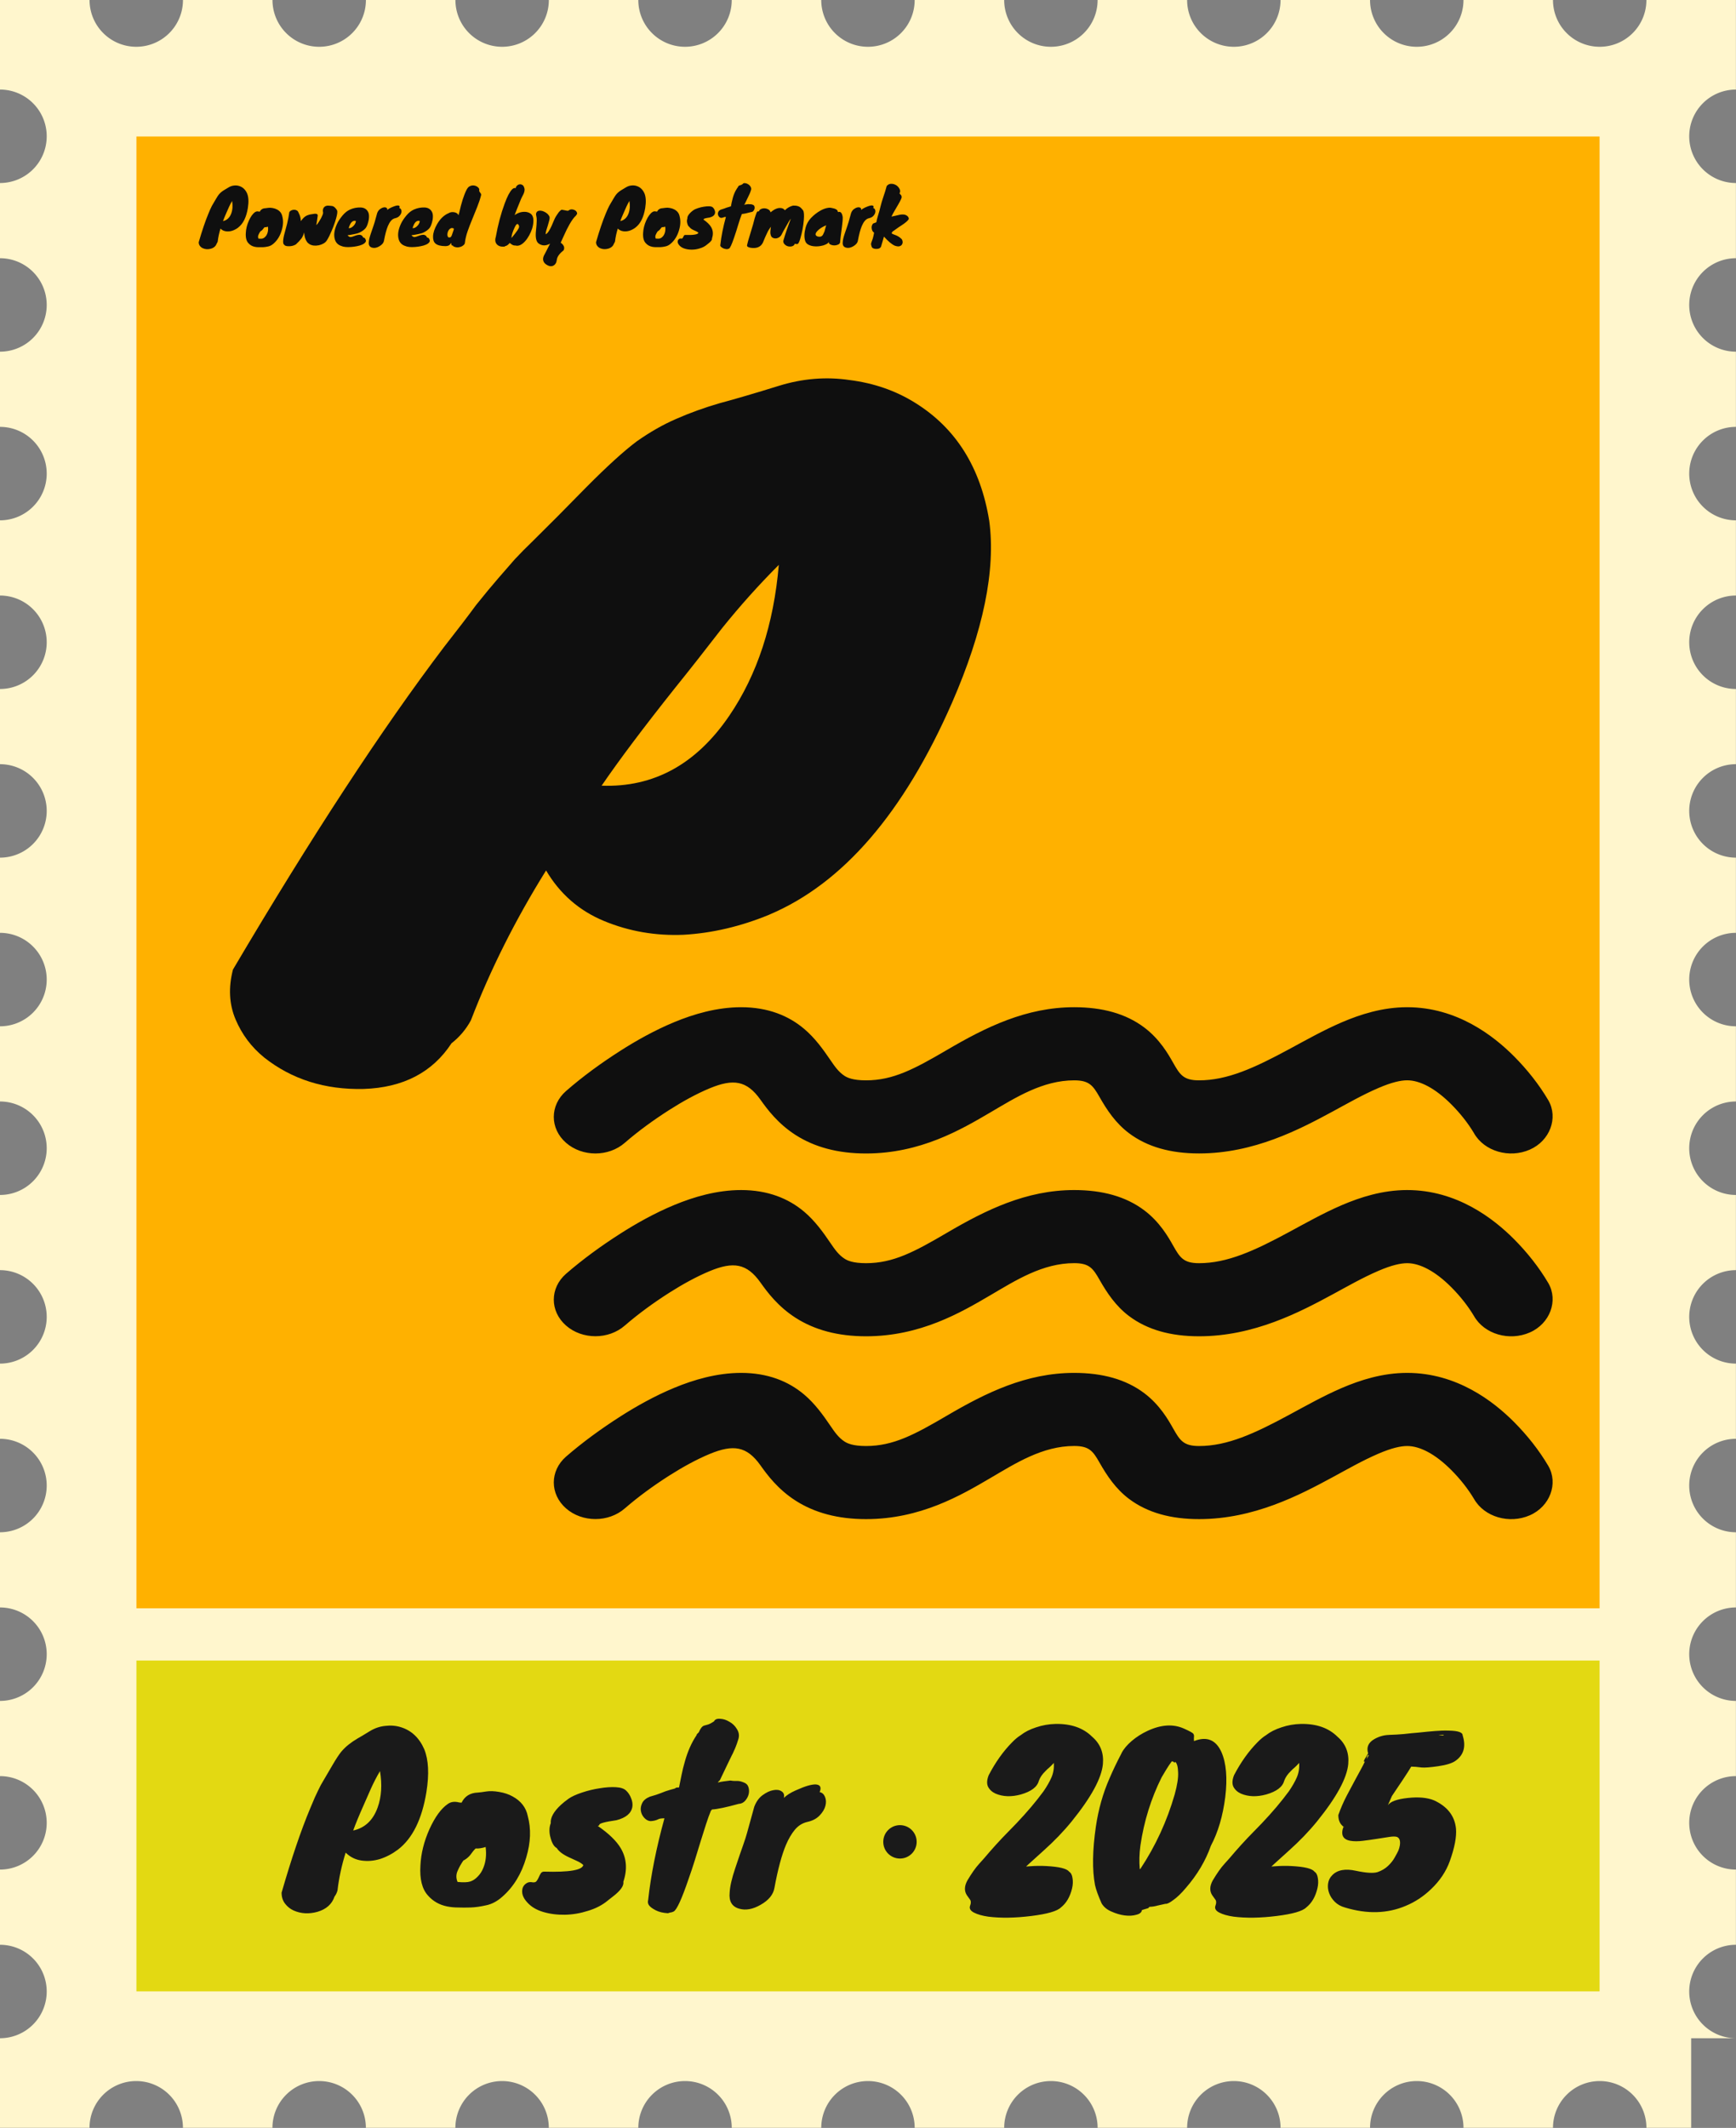 <?xml version="1.0" encoding="UTF-8" standalone="no"?>
<!-- Created with Inkscape (http://www.inkscape.org/) -->

<svg
   width="74.333mm"
   height="91.068mm"
   viewBox="0 0 74.333 91.068"
   version="1.1"
   id="svg1"
   inkscape:version="1.3.2 (091e20e, 2023-11-25, custom)"
   sodipodi:docname="logo.svg"
   xml:space="preserve"
   xmlns:inkscape="http://www.inkscape.org/namespaces/inkscape"
   xmlns:sodipodi="http://sodipodi.sourceforge.net/DTD/sodipodi-0.dtd"
   xmlns="http://www.w3.org/2000/svg"
   xmlns:svg="http://www.w3.org/2000/svg"><rect x="0" y="0" width="74.333" height="91.068" fill="#808080" stroke="none"/><sodipodi:namedview
     id="namedview1"
     pagecolor="#505050"
     bordercolor="#eeeeee"
     borderopacity="1"
     inkscape:showpageshadow="0"
     inkscape:pageopacity="0"
     inkscape:pagecheckerboard="0"
     inkscape:deskcolor="#505050"
     inkscape:document-units="mm"
     inkscape:zoom="1.4805977"
     inkscape:cx="294.47567"
     inkscape:cy="153.65416"
     inkscape:window-width="1920"
     inkscape:window-height="1009"
     inkscape:window-x="-8"
     inkscape:window-y="-8"
     inkscape:window-maximized="1"
     inkscape:current-layer="layer1" /><defs
     id="defs1" /><g
     inkscape:label="Layer 1"
     inkscape:groupmode="layer"
     id="layer1"
     transform="translate(-85.022,-265.904)"><rect
       style="fill:#f4d7d7;stroke-width:7.726"
       id="rect1"
       width="61.333"
       height="72.224"
       x="96.189"
       y="105.788" /><circle
       style="fill:#00ffff;stroke-width:6.168"
       id="path1"
       cx="98.856"
       cy="105.791"
       r="2" /><circle
       style="fill:#00ffff;stroke-width:6.168"
       id="circle1"
       cx="103.522"
       cy="105.791"
       r="2" /><circle
       style="fill:#00ffff;stroke-width:6.168"
       id="circle65"
       cx="108.189"
       cy="105.791"
       r="2" /><circle
       style="fill:#00ffff;stroke-width:6.168"
       id="circle66"
       cx="112.856"
       cy="105.791"
       r="2" /><circle
       style="fill:#00ffff;stroke-width:6.168"
       id="circle67"
       cx="117.522"
       cy="105.791"
       r="2" /><circle
       style="fill:#00ffff;stroke-width:6.168"
       id="circle68"
       cx="122.189"
       cy="105.791"
       r="2" /><circle
       style="fill:#00ffff;stroke-width:6.168"
       id="circle69"
       cx="126.856"
       cy="105.791"
       r="2" /><circle
       style="fill:#00ffff;stroke-width:6.168"
       id="circle70"
       cx="131.522"
       cy="105.791"
       r="2" /><circle
       style="fill:#00ffff;stroke-width:6.168"
       id="circle71"
       cx="136.189"
       cy="105.791"
       r="2" /><circle
       style="fill:#00ffff;stroke-width:6.168"
       id="circle72"
       cx="145.522"
       cy="105.791"
       r="2" /><circle
       style="fill:#00ffff;stroke-width:6.168"
       id="circle73"
       cx="140.856"
       cy="105.791"
       r="2" /><circle
       style="fill:#00ffff;stroke-width:6.168"
       id="circle74"
       cx="150.189"
       cy="105.791"
       r="2" /><circle
       style="fill:#00ffff;stroke-width:6.168"
       id="circle76"
       cx="154.856"
       cy="105.791"
       r="2" /><rect
       style="fill:#00ffff;stroke-width:7.165"
       id="rect78"
       width="0.667"
       height="0.81"
       x="-178.013"
       y="96.189"
       transform="rotate(-90)" /><circle
       style="fill:#00ffff;stroke-width:6.168"
       id="circle78"
       cx="96.189"
       cy="108.457"
       r="2" /><circle
       style="fill:#00ffff;stroke-width:6.168"
       id="circle79"
       cx="96.189"
       cy="117.376"
       r="2" /><circle
       style="fill:#00ffff;stroke-width:6.168"
       id="circle80"
       cx="96.189"
       cy="130.753"
       r="2" /><circle
       style="fill:#00ffff;stroke-width:6.168"
       id="circle81"
       cx="96.189"
       cy="144.131"
       r="2" /><circle
       style="fill:#00ffff;stroke-width:6.168"
       id="circle82"
       cx="96.189"
       cy="148.59"
       r="2" /><circle
       style="fill:#00ffff;stroke-width:6.168"
       id="circle83"
       cx="96.189"
       cy="153.05"
       r="2" /><circle
       style="fill:#00ffff;stroke-width:6.168"
       id="circle84"
       cx="96.189"
       cy="157.509"
       r="2" /><circle
       style="fill:#00ffff;stroke-width:6.168"
       id="circle85"
       cx="96.189"
       cy="161.968"
       r="2" /><circle
       style="fill:#00ffff;stroke-width:6.168"
       id="circle86"
       cx="96.189"
       cy="166.427"
       r="2" /><circle
       style="fill:#00ffff;stroke-width:6.168"
       id="circle87"
       cx="96.189"
       cy="170.887"
       r="2" /><circle
       style="fill:#00ffff;stroke-width:6.168"
       id="circle88"
       cx="96.189"
       cy="175.346"
       r="2" /><circle
       style="fill:#00ffff;stroke-width:6.168"
       id="circle89"
       cx="96.189"
       cy="112.917"
       r="2" /><circle
       style="fill:#00ffff;stroke-width:6.168"
       id="circle90"
       cx="96.189"
       cy="121.835"
       r="2" /><circle
       style="fill:#00ffff;stroke-width:6.168"
       id="circle91"
       cx="96.189"
       cy="126.294"
       r="2" /><circle
       style="fill:#00ffff;stroke-width:6.168"
       id="circle92"
       cx="96.189"
       cy="135.213"
       r="2" /><circle
       style="fill:#00ffff;stroke-width:6.168"
       id="circle93"
       cx="96.189"
       cy="139.672"
       r="2" /><circle
       style="fill:#00ffff;stroke-width:6.168"
       id="circle110"
       cx="98.856"
       cy="177.346"
       r="2" /><circle
       style="fill:#00ffff;stroke-width:6.168"
       id="circle111"
       cx="103.522"
       cy="177.346"
       r="2" /><circle
       style="fill:#00ffff;stroke-width:6.168"
       id="circle112"
       cx="108.189"
       cy="177.346"
       r="2" /><circle
       style="fill:#00ffff;stroke-width:6.168"
       id="circle113"
       cx="112.856"
       cy="177.346"
       r="2" /><circle
       style="fill:#00ffff;stroke-width:6.168"
       id="circle114"
       cx="117.522"
       cy="177.346"
       r="2" /><circle
       style="fill:#00ffff;stroke-width:6.168"
       id="circle115"
       cx="122.189"
       cy="177.346"
       r="2" /><circle
       style="fill:#00ffff;stroke-width:6.168"
       id="circle116"
       cx="126.856"
       cy="177.346"
       r="2" /><circle
       style="fill:#00ffff;stroke-width:6.168"
       id="circle117"
       cx="131.522"
       cy="177.346"
       r="2" /><circle
       style="fill:#00ffff;stroke-width:6.168"
       id="circle118"
       cx="136.189"
       cy="177.346"
       r="2" /><circle
       style="fill:#00ffff;stroke-width:6.168"
       id="circle119"
       cx="145.522"
       cy="177.346"
       r="2" /><circle
       style="fill:#00ffff;stroke-width:6.168"
       id="circle120"
       cx="140.856"
       cy="177.346"
       r="2" /><circle
       style="fill:#00ffff;stroke-width:6.168"
       id="circle121"
       cx="150.189"
       cy="177.346"
       r="2" /><circle
       style="fill:#00ffff;stroke-width:6.168"
       id="circle122"
       cx="154.856"
       cy="177.346"
       r="2" /><rect
       style="fill:#00ffff;stroke-width:7.165"
       id="rect122"
       width="0.667"
       height="0.81"
       x="-178.013"
       y="157.522"
       transform="rotate(-90)" /><circle
       style="fill:#00ffff;stroke-width:6.168"
       id="circle123"
       cx="157.522"
       cy="108.457"
       r="2" /><circle
       style="fill:#00ffff;stroke-width:6.168"
       id="circle124"
       cx="157.522"
       cy="117.376"
       r="2" /><circle
       style="fill:#00ffff;stroke-width:6.168"
       id="circle125"
       cx="157.522"
       cy="130.753"
       r="2" /><circle
       style="fill:#00ffff;stroke-width:6.168"
       id="circle126"
       cx="157.522"
       cy="144.131"
       r="2" /><circle
       style="fill:#00ffff;stroke-width:6.168"
       id="circle127"
       cx="157.522"
       cy="148.59"
       r="2" /><circle
       style="fill:#00ffff;stroke-width:6.168"
       id="circle128"
       cx="157.522"
       cy="153.05"
       r="2" /><circle
       style="fill:#00ffff;stroke-width:6.168"
       id="circle129"
       cx="157.522"
       cy="157.509"
       r="2" /><circle
       style="fill:#00ffff;stroke-width:6.168"
       id="circle130"
       cx="157.522"
       cy="161.968"
       r="2" /><circle
       style="fill:#00ffff;stroke-width:6.168"
       id="circle131"
       cx="157.522"
       cy="166.427"
       r="2" /><circle
       style="fill:#00ffff;stroke-width:6.168"
       id="circle132"
       cx="157.522"
       cy="170.887"
       r="2" /><circle
       style="fill:#00ffff;stroke-width:6.168"
       id="circle133"
       cx="157.522"
       cy="175.346"
       r="2" /><circle
       style="fill:#00ffff;stroke-width:6.168"
       id="circle134"
       cx="157.522"
       cy="112.917"
       r="2" /><circle
       style="fill:#00ffff;stroke-width:6.168"
       id="circle135"
       cx="157.522"
       cy="121.835"
       r="2" /><circle
       style="fill:#00ffff;stroke-width:6.168"
       id="circle136"
       cx="157.522"
       cy="126.294"
       r="2" /><circle
       style="fill:#00ffff;stroke-width:6.168"
       id="circle137"
       cx="157.522"
       cy="135.213"
       r="2" /><circle
       style="fill:#00ffff;stroke-width:6.168"
       id="circle138"
       cx="157.522"
       cy="139.672"
       r="2" /><rect
       style="fill:#f4d7d7;stroke-width:9.55"
       id="rect138"
       width="74.333"
       height="91.068"
       x="-2.978"
       y="159.756" /><circle
       style="fill:#00ffff;stroke-width:6.168"
       id="circle143"
       cx="2.856"
       cy="159.758"
       r="2" /><circle
       style="fill:#00ffff;stroke-width:6.168"
       id="circle144"
       cx="10.689"
       cy="159.758"
       r="2" /><circle
       style="fill:#00ffff;stroke-width:6.168"
       id="circle145"
       cx="18.522"
       cy="159.758"
       r="2" /><circle
       style="fill:#00ffff;stroke-width:6.168"
       id="circle146"
       cx="26.356"
       cy="159.758"
       r="2" /><circle
       style="fill:#00ffff;stroke-width:6.168"
       id="circle147"
       cx="34.189"
       cy="159.758"
       r="2" /><circle
       style="fill:#00ffff;stroke-width:6.168"
       id="circle148"
       cx="49.856"
       cy="159.758"
       r="2" /><circle
       style="fill:#00ffff;stroke-width:6.168"
       id="circle149"
       cx="42.022"
       cy="159.758"
       r="2" /><circle
       style="fill:#00ffff;stroke-width:6.168"
       id="circle150"
       cx="57.689"
       cy="159.758"
       r="2" /><circle
       style="fill:#00ffff;stroke-width:6.168"
       id="circle151"
       cx="65.522"
       cy="159.758"
       r="2" /><rect
       style="fill:#00ffff;stroke-width:7.165"
       id="rect196"
       width="3.833"
       height="1.917"
       x="-163.589"
       y="69.438"
       transform="rotate(-90)" /><circle
       style="fill:#00ffff;stroke-width:6.168"
       id="circle196"
       cx="71.356"
       cy="165.589"
       r="2" /><circle
       style="fill:#00ffff;stroke-width:6.168"
       id="circle197"
       cx="71.356"
       cy="172.808"
       r="2" /><circle
       style="fill:#00ffff;stroke-width:6.168"
       id="circle198"
       cx="71.356"
       cy="180.026"
       r="2" /><circle
       style="fill:#00ffff;stroke-width:6.168"
       id="circle199"
       cx="71.356"
       cy="187.244"
       r="2" /><circle
       style="fill:#00ffff;stroke-width:6.168"
       id="circle200"
       cx="71.356"
       cy="194.463"
       r="2" /><circle
       style="fill:#00ffff;stroke-width:6.168"
       id="circle201"
       cx="71.356"
       cy="201.681"
       r="2" /><circle
       style="fill:#00ffff;stroke-width:6.168"
       id="circle202"
       cx="71.356"
       cy="208.899"
       r="2" /><circle
       style="fill:#00ffff;stroke-width:6.168"
       id="circle203"
       cx="71.356"
       cy="216.118"
       r="2" /><circle
       style="fill:#00ffff;stroke-width:6.168"
       id="circle204"
       cx="71.356"
       cy="223.336"
       r="2" /><circle
       style="fill:#00ffff;stroke-width:6.168"
       id="circle212"
       cx="71.356"
       cy="230.554"
       r="2" /><circle
       style="fill:#00ffff;stroke-width:6.168"
       id="circle213"
       cx="71.356"
       cy="237.773"
       r="2" /><circle
       style="fill:#00ffff;stroke-width:6.168"
       id="circle214"
       cx="71.356"
       cy="244.991"
       r="2" /><rect
       style="fill:#00ffff;stroke-width:7.165"
       id="rect214"
       width="3.833"
       height="1.917"
       x="-250.824"
       y="69.438"
       transform="rotate(-90)" /><circle
       style="fill:#00ffff;stroke-width:6.168"
       id="circle215"
       cx="-2.978"
       cy="165.589"
       r="2" /><circle
       style="fill:#00ffff;stroke-width:6.168"
       id="circle216"
       cx="-2.978"
       cy="172.808"
       r="2" /><circle
       style="fill:#00ffff;stroke-width:6.168"
       id="circle217"
       cx="-2.978"
       cy="180.026"
       r="2" /><circle
       style="fill:#00ffff;stroke-width:6.168"
       id="circle218"
       cx="-2.978"
       cy="187.244"
       r="2" /><circle
       style="fill:#00ffff;stroke-width:6.168"
       id="circle219"
       cx="-2.978"
       cy="194.463"
       r="2" /><circle
       style="fill:#00ffff;stroke-width:6.168"
       id="circle220"
       cx="-2.978"
       cy="201.681"
       r="2" /><circle
       style="fill:#00ffff;stroke-width:6.168"
       id="circle221"
       cx="-2.978"
       cy="208.899"
       r="2" /><circle
       style="fill:#00ffff;stroke-width:6.168"
       id="circle222"
       cx="-2.978"
       cy="216.118"
       r="2" /><circle
       style="fill:#00ffff;stroke-width:6.168"
       id="circle223"
       cx="-2.978"
       cy="223.336"
       r="2" /><circle
       style="fill:#00ffff;stroke-width:6.168"
       id="circle224"
       cx="-2.978"
       cy="230.554"
       r="2" /><circle
       style="fill:#00ffff;stroke-width:6.168"
       id="circle225"
       cx="-2.978"
       cy="237.773"
       r="2" /><circle
       style="fill:#00ffff;stroke-width:6.168"
       id="circle226"
       cx="-2.978"
       cy="244.991"
       r="2" /><circle
       style="fill:#00ffff;stroke-width:6.168"
       id="circle227"
       cx="2.856"
       cy="250.824"
       r="2" /><circle
       style="fill:#00ffff;stroke-width:6.168"
       id="circle228"
       cx="10.689"
       cy="250.824"
       r="2" /><circle
       style="fill:#00ffff;stroke-width:6.168"
       id="circle229"
       cx="18.522"
       cy="250.824"
       r="2" /><circle
       style="fill:#00ffff;stroke-width:6.168"
       id="circle230"
       cx="26.356"
       cy="250.824"
       r="2" /><circle
       style="fill:#00ffff;stroke-width:6.168"
       id="circle231"
       cx="34.189"
       cy="250.824"
       r="2" /><circle
       style="fill:#00ffff;stroke-width:6.168"
       id="circle232"
       cx="49.856"
       cy="250.824"
       r="2" /><circle
       style="fill:#00ffff;stroke-width:6.168"
       id="circle233"
       cx="42.022"
       cy="250.824"
       r="2" /><circle
       style="fill:#00ffff;stroke-width:6.168"
       id="circle234"
       cx="57.689"
       cy="250.824"
       r="2" /><circle
       style="fill:#00ffff;stroke-width:6.168"
       id="circle235"
       cx="65.522"
       cy="250.824"
       r="2" /><path
       id="rect235"
       style="fill:#fff6cd;stroke-width:9.55;fill-opacity:1"
       d="m 85.022,265.904 v 3.833 a 2,2 0 0 1 2,2 2,2 0 0 1 -2,2 v 3.218 a 2,2 0 0 1 2,2 2,2 0 0 1 -2,2 v 3.218 a 2,2 0 0 1 2,2 2,2 0 0 1 -2,2 v 3.218 a 2,2 0 0 1 2,2 2,2 0 0 1 -2,2 v 3.218 a 2,2 0 0 1 2,2 2,2 0 0 1 -2,2 v 3.218 a 2,2 0 0 1 2,2 2,2 0 0 1 -2,2 v 3.218 a 2,2 0 0 1 2,2 2,2 0 0 1 -2,2 v 3.218 a 2,2 0 0 1 2,2 2,2 0 0 1 -2,2 v 3.218 a 2,2 0 0 1 2,2 2,2 0 0 1 -2,2 v 3.218 a 2,2 0 0 1 2,2 2,2 0 0 1 -2,2 v 3.218 a 2,2 0 0 1 2,2 2,2 0 0 1 -2,2 v 3.218 a 2,2 0 0 1 2,2 2,2 0 0 1 -2,2 v 3.833 h 3.833 a 2,2 0 0 1 2,-2 2,2 0 0 1 2,2 h 3.833 a 2,2 0 0 1 2,-2 2,2 0 0 1 2,2 h 3.833 a 2,2 0 0 1 2,-2 2,2 0 0 1 2,2 h 3.833 a 2,2 0 0 1 2,-2 2,2 0 0 1 2,2 h 3.833 a 2,2 0 0 1 2,-2 2,2 0 0 1 2,2 h 3.833 a 2,2 0 0 1 2,-2 2,2 0 0 1 2,2 h 3.833 a 2,2 0 0 1 2,-2 2,2 0 0 1 2,2 h 3.833 a 2,2 0 0 1 2,-2 2,2 0 0 1 2,2 h 3.833 a 2,2 0 0 1 2,-2 2,2 0 0 1 2,2 h 1.916 v -3.833 h 1.917 a 2,2 0 0 1 -2,-2 2,2 0 0 1 2,-2 v -3.218 a 2,2 0 0 1 -2,-2 2,2 0 0 1 2,-2 v -3.218 a 2,2 0 0 1 -2,-2 2,2 0 0 1 2,-2 v -3.218 a 2,2 0 0 1 -2,-2 2,2 0 0 1 2,-2 v -3.218 a 2,2 0 0 1 -2,-2 2,2 0 0 1 2,-2 v -3.218 a 2,2 0 0 1 -2,-2 2,2 0 0 1 2,-2 v -3.218 a 2,2 0 0 1 -2,-2 2,2 0 0 1 2,-2 v -3.218 a 2,2 0 0 1 -2,-2 2,2 0 0 1 2,-2 v -3.218 a 2,2 0 0 1 -2,-2 2,2 0 0 1 2,-2 v -3.218 a 2,2 0 0 1 -2,-2 2,2 0 0 1 2,-2 v -3.218 a 2,2 0 0 1 -2,-2 2,2 0 0 1 2,-2 v -3.218 a 2,2 0 0 1 -2,-2 2,2 0 0 1 2,-2 v -3.833 h -3.834 a 2,2 0 0 1 5.2e-4,0.002 2,2 0 0 1 -2,2 2,2 0 0 1 -2,-2 2,2 0 0 1 5.2e-4,-0.002 h -3.834 a 2,2 0 0 1 5.2e-4,0.002 2,2 0 0 1 -2,2 2,2 0 0 1 -2,-2 2,2 0 0 1 5.2e-4,-0.002 h -3.834 a 2,2 0 0 1 5.2e-4,0.002 2,2 0 0 1 -2,2 2,2 0 0 1 -2,-2 2,2 0 0 1 5.2e-4,-0.002 h -3.834 a 2,2 0 0 1 5.1e-4,0.002 2,2 0 0 1 -2,2 2,2 0 0 1 -2,-2 2,2 0 0 1 5.2e-4,-0.002 h -3.834 a 2,2 0 0 1 5.1e-4,0.002 2,2 0 0 1 -2,2 2,2 0 0 1 -2,-2 2,2 0 0 1 5.1e-4,-0.002 h -3.834 a 2,2 0 0 1 5.2e-4,0.002 2,2 0 0 1 -2,2 2,2 0 0 1 -2,-2 2,2 0 0 1 5.1e-4,-0.002 H 108.522 a 2,2 0 0 1 5.2e-4,0.002 2,2 0 0 1 -2,2 2,2 0 0 1 -2,-2 2,2 0 0 1 5.2e-4,-0.002 h -3.834 a 2,2 0 0 1 5.1e-4,0.002 2,2 0 0 1 -2,2 2,2 0 0 1 -2,-2 2,2 0 0 1 5.17e-4,-0.002 h -3.834 a 2,2 0 0 1 5.16e-4,0.002 2,2 0 0 1 -2,2 2,2 0 0 1 -2,-2 2,2 0 0 1 5.16e-4,-0.002 z" /><rect
       style="fill:#ffb100;fill-opacity:1;stroke-width:5.874"
       id="rect277"
       width="62.65"
       height="62.989"
       x="90.864"
       y="271.746" /><rect
       style="fill:#e3d912;fill-opacity:1;stroke-width:2.785"
       id="rect280"
       width="62.65"
       height="14.159"
       x="90.864"
       y="336.971" /><g
       id="g281"
       transform="translate(0.715,0.679)"><path
         style="font-size:9.175px;line-height:0.8;font-family:Knewave;-inkscape-font-specification:Knewave;text-align:center;letter-spacing:0px;word-spacing:0px;text-anchor:middle;fill:#1a1a1a;stroke-width:31.056"
         d="m 101.347,344.383 q -0.367,0.275 -0.771,0.404 -0.395,0.119 -0.789,0.064 -0.395,-0.055 -0.679,-0.339 -0.257,0.817 -0.349,1.615 -0.037,0.147 -0.128,0.266 -0.165,0.486 -0.725,0.651 -0.55,0.156 -1.028,-0.055 -0.22,-0.101 -0.367,-0.294 -0.147,-0.193 -0.147,-0.468 0.633,-2.193 1.22,-3.596 0.128,-0.294 0.202,-0.477 0.083,-0.183 0.147,-0.312 0.064,-0.128 0.11,-0.22 0.055,-0.101 0.128,-0.22 0.165,-0.275 0.376,-0.642 0.22,-0.376 0.367,-0.56 0.156,-0.183 0.321,-0.312 0.174,-0.138 0.376,-0.257 0.211,-0.119 0.523,-0.312 0.312,-0.193 0.661,-0.229 0.358,-0.046 0.679,0.055 0.679,0.211 1,0.945 0.275,0.679 0.092,1.826 -0.284,1.752 -1.22,2.468 z m -1.917,-0.817 q 0.752,-0.165 1.046,-0.982 0.248,-0.688 0.101,-1.56 -0.211,0.358 -0.385,0.743 -0.165,0.385 -0.303,0.688 -0.303,0.679 -0.459,1.11 z m 4.055,-1.138 q 0.193,-0.138 0.477,-0.064 0.055,0.009 0.11,0.009 0.202,-0.413 0.697,-0.431 0.128,-0.009 0.358,-0.046 0.229,-0.037 0.55,0.018 0.33,0.055 0.578,0.193 0.541,0.294 0.651,0.844 0.22,0.807 -0.064,1.762 -0.303,1.055 -1.028,1.688 -0.33,0.294 -0.697,0.367 -0.367,0.083 -0.661,0.092 -0.294,0.009 -0.541,0 -0.239,0 -0.468,-0.046 -0.495,-0.101 -0.817,-0.468 -0.376,-0.413 -0.321,-1.284 0.037,-0.771 0.385,-1.55 0.358,-0.789 0.789,-1.083 z m 1.615,1.844 q -0.229,0.073 -0.431,0.064 -0.101,0.101 -0.183,0.22 -0.073,0.11 -0.202,0.211 -0.128,0.092 -0.128,0.073 -0.156,0.22 -0.257,0.459 -0.101,0.229 0,0.468 0.367,0.037 0.541,-0.018 0.174,-0.055 0.321,-0.211 0.156,-0.156 0.239,-0.367 0.165,-0.395 0.101,-0.899 z m 5.229,2.294 q -0.358,0.294 -0.853,0.44 -0.486,0.156 -0.982,0.165 -0.495,0.009 -0.927,-0.119 -0.431,-0.128 -0.679,-0.404 -0.294,-0.312 -0.202,-0.624 0.046,-0.128 0.165,-0.202 0.11,-0.073 0.275,-0.037 0.11,0.009 0.156,-0.055 0.055,-0.073 0.092,-0.156 0.037,-0.092 0.083,-0.165 0.046,-0.083 0.147,-0.083 1.615,0.046 1.679,-0.284 -0.11,-0.101 -0.275,-0.174 -0.156,-0.073 -0.321,-0.147 -0.404,-0.183 -0.541,-0.404 -0.174,-0.092 -0.266,-0.44 -0.046,-0.156 -0.046,-0.321 0,-0.165 0.055,-0.303 -0.028,-0.358 0.44,-0.789 0.128,-0.119 0.321,-0.257 0.193,-0.138 0.578,-0.266 0.385,-0.128 0.761,-0.183 0.385,-0.064 0.688,-0.046 0.312,0.018 0.44,0.147 0.138,0.128 0.211,0.321 0.083,0.193 0.055,0.376 -0.073,0.413 -0.679,0.569 -0.761,0.11 -0.734,0.202 0,0.018 -0.064,0.046 0.706,0.486 0.982,0.954 0.376,0.642 0.11,1.431 0.046,0.257 -0.459,0.642 -0.119,0.092 -0.211,0.165 z m 3.807,-7.083 0.009,-0.037 0.083,-0.083 q 0.101,-0.239 0.22,-0.284 0.064,-0.018 0.165,-0.046 0.101,-0.028 0.266,-0.138 0.064,-0.128 0.266,-0.11 0.202,0.009 0.395,0.128 0.202,0.11 0.321,0.312 0.128,0.202 0.064,0.422 -0.064,0.211 -0.11,0.321 -0.037,0.101 -0.083,0.193 -0.037,0.092 -0.101,0.211 -0.055,0.11 -0.147,0.303 l -0.303,0.633 q -0.046,0.119 -0.083,0.138 -0.028,0.018 -0.055,0.064 0.083,-0.018 0.138,-0.028 0.055,-0.009 0.11,-0.018 0.128,-0.018 0.294,-0.037 0.101,0.018 0.174,0.018 h 0.128 q 0.11,0 0.266,0.064 0.156,0.055 0.202,0.202 0.046,0.147 0.009,0.303 -0.037,0.147 -0.147,0.275 -0.11,0.128 -0.284,0.138 -0.798,0.22 -1.138,0.239 l -0.055,0.064 v 0.009 q -0.092,0.22 -0.202,0.56 -0.101,0.33 -0.229,0.725 -0.119,0.385 -0.248,0.807 -0.128,0.413 -0.266,0.798 -0.44,1.294 -0.642,1.404 -0.073,0.037 -0.156,0.046 -0.073,0.018 -0.083,0.028 -0.321,-0.018 -0.532,-0.128 -0.211,-0.11 -0.284,-0.211 -0.073,-0.101 -0.037,-0.229 0.174,-1.596 0.697,-3.495 -0.183,0 -0.257,0.037 -0.138,0.073 -0.33,0.083 h -0.009 q -0.147,-0.009 -0.266,-0.138 -0.119,-0.128 -0.147,-0.294 -0.028,-0.165 0.055,-0.339 0.083,-0.174 0.33,-0.275 0.294,-0.083 0.431,-0.138 0.266,-0.11 0.44,-0.156 0.183,-0.046 0.202,-0.055 0.028,-0.018 0.037,-0.028 0.028,-0.018 0.138,-0.018 0.055,-0.266 0.11,-0.541 0.055,-0.275 0.138,-0.56 0.183,-0.661 0.505,-1.138 z m 2.468,3.064 q 0.128,-0.33 0.358,-0.495 0.239,-0.174 0.45,-0.211 0.22,-0.046 0.358,0.046 0.147,0.092 0.101,0.284 0.174,-0.174 0.505,-0.321 0.33,-0.147 0.523,-0.202 0.193,-0.055 0.33,-0.055 0.303,0.018 0.174,0.33 0.156,0.028 0.229,0.202 0.073,0.174 0.018,0.385 -0.055,0.211 -0.248,0.413 -0.193,0.202 -0.523,0.275 -0.321,0.073 -0.541,0.339 -0.211,0.257 -0.376,0.642 -0.275,0.651 -0.495,1.844 -0.073,0.431 -0.596,0.725 -0.495,0.284 -0.908,0.165 -0.468,-0.128 -0.413,-0.688 0.018,-0.395 0.239,-1.046 0.22,-0.661 0.339,-0.991 0.119,-0.339 0.165,-0.514 z"
         id="text280"
         aria-label="Postr" /><path
         style="font-size:9.175px;line-height:0.8;font-family:Knewave;-inkscape-font-specification:Knewave;text-align:center;letter-spacing:0px;word-spacing:0px;text-anchor:middle;fill:#1a1a1a;stroke-width:31.056"
         d="m 128.789,341.437 q -0.101,0.395 -0.771,0.587 -0.606,0.165 -1.083,-0.037 -0.22,-0.101 -0.321,-0.294 -0.092,-0.193 0.028,-0.495 0.431,-0.826 0.991,-1.395 0.193,-0.202 0.385,-0.321 0.257,-0.202 0.651,-0.33 0.404,-0.138 0.835,-0.147 1,-0.018 1.569,0.55 0.523,0.45 0.459,1.165 -0.083,0.908 -1.339,2.459 -0.523,0.642 -1.202,1.248 -0.67,0.596 -1.275,1.174 -0.257,-0.147 -0.202,-0.248 0.055,-0.11 0.294,-0.174 0.239,-0.064 0.596,-0.083 0.358,-0.028 0.706,-0.009 0.835,0.046 0.973,0.239 0.119,0.073 0.147,0.275 0.037,0.202 -0.018,0.44 -0.128,0.541 -0.477,0.817 -0.239,0.239 -1.275,0.367 -1.037,0.128 -1.835,0.028 -0.385,-0.055 -0.615,-0.174 -0.229,-0.119 -0.165,-0.294 0.064,-0.165 0,-0.257 -0.064,-0.092 -0.138,-0.193 -0.174,-0.266 0.018,-0.624 0.284,-0.477 0.505,-0.716 0.22,-0.239 0.45,-0.514 0.239,-0.275 0.541,-0.596 0.312,-0.321 0.615,-0.633 0.679,-0.716 1.156,-1.367 0.22,-0.321 0.339,-0.596 0.119,-0.275 0.101,-0.615 -0.11,0.119 -0.202,0.202 -0.092,0.073 -0.165,0.156 -0.193,0.183 -0.275,0.404 z m 3.541,-1.184 q 0.138,-0.266 0.44,-0.523 0.303,-0.257 0.679,-0.431 0.872,-0.404 1.56,-0.092 0.367,0.165 0.395,0.22 0.037,0.055 0.028,0.119 -0.009,0.064 0,0.193 0.817,-0.321 1.174,0.468 0.312,0.706 0.165,1.927 -0.156,1.22 -0.615,2.083 -0.339,0.963 -1.073,1.807 -0.284,0.339 -0.532,0.514 -0.239,0.183 -0.339,0.165 -0.183,0.037 -0.33,0.073 -0.202,0.055 -0.349,0.055 -0.018,0.018 -0.037,0.028 -0.009,0.009 -0.018,0.028 l -0.275,0.083 q -0.018,0.147 -0.239,0.202 -0.22,0.064 -0.505,0.028 -0.275,-0.037 -0.56,-0.165 -0.284,-0.119 -0.422,-0.349 -0.22,-0.495 -0.284,-0.789 -0.183,-0.973 0.037,-2.495 0.165,-1.119 0.587,-2.073 0.211,-0.495 0.514,-1.073 z m 1.716,1.037 q -0.679,1.358 -0.908,2.917 -0.073,0.541 -0.028,1.009 h 0.018 l 0.009,-0.009 q 0.973,-1.468 1.468,-3.184 0.165,-0.596 0.147,-0.945 -0.009,-0.349 -0.119,-0.45 -0.037,0.037 -0.046,0.037 0,0 -0.009,-0.018 -0.037,-0.046 -0.101,-0.037 -0.128,0.174 -0.239,0.358 z m 5.248,0.147 q -0.101,0.395 -0.771,0.587 -0.606,0.165 -1.083,-0.037 -0.22,-0.101 -0.321,-0.294 -0.092,-0.193 0.028,-0.495 0.431,-0.826 0.991,-1.395 0.193,-0.202 0.385,-0.321 0.257,-0.202 0.651,-0.33 0.404,-0.138 0.835,-0.147 1,-0.018 1.569,0.55 0.523,0.45 0.459,1.165 -0.083,0.908 -1.339,2.459 -0.523,0.642 -1.202,1.248 -0.67,0.596 -1.275,1.174 -0.257,-0.147 -0.202,-0.248 0.055,-0.11 0.294,-0.174 0.239,-0.064 0.596,-0.083 0.358,-0.028 0.706,-0.009 0.835,0.046 0.973,0.239 0.119,0.073 0.147,0.275 0.037,0.202 -0.018,0.44 -0.128,0.541 -0.477,0.817 -0.239,0.239 -1.275,0.367 -1.037,0.128 -1.835,0.028 -0.385,-0.055 -0.615,-0.174 -0.229,-0.119 -0.165,-0.294 0.064,-0.165 0,-0.257 -0.064,-0.092 -0.138,-0.193 -0.174,-0.266 0.018,-0.624 0.284,-0.477 0.505,-0.716 0.22,-0.239 0.45,-0.514 0.239,-0.275 0.541,-0.596 0.312,-0.321 0.615,-0.633 0.679,-0.716 1.156,-1.367 0.22,-0.321 0.339,-0.596 0.119,-0.275 0.101,-0.615 -0.11,0.119 -0.202,0.202 -0.092,0.073 -0.165,0.156 -0.193,0.183 -0.275,0.404 z m 4.486,-1.963 q 0.33,-0.009 0.642,-0.037 0.312,-0.037 0.651,-0.064 0.339,-0.037 0.67,-0.064 0.33,-0.028 0.596,-0.018 0.596,0.009 0.596,0.202 0.229,0.725 -0.321,1.101 -0.22,0.147 -0.725,0.22 -0.505,0.073 -0.706,0.055 -0.284,-0.037 -0.45,-0.037 -0.119,0.202 -0.358,0.56 -0.239,0.349 -0.468,0.697 l -0.174,0.395 q 0.165,-0.239 0.862,-0.312 0.679,-0.073 1.11,0.101 0.862,0.395 0.945,1.211 0.046,0.523 -0.266,1.395 -0.239,0.661 -0.798,1.193 -0.486,0.468 -1.083,0.716 -1.184,0.505 -2.606,0.073 -0.266,-0.073 -0.44,-0.248 -0.165,-0.165 -0.239,-0.367 -0.073,-0.202 -0.046,-0.404 0.028,-0.211 0.174,-0.358 0.33,-0.349 1.028,-0.193 0.651,0.138 0.917,0.055 0.266,-0.092 0.45,-0.266 0.183,-0.174 0.284,-0.358 0.11,-0.193 0.156,-0.294 0.046,-0.11 0.064,-0.22 0.046,-0.294 -0.119,-0.367 -0.101,-0.037 -0.339,0 -0.239,0.037 -0.532,0.083 -0.294,0.046 -0.596,0.083 -0.303,0.037 -0.523,0 -0.495,-0.083 -0.303,-0.606 -0.009,-0.028 0.009,0.009 0.018,0.037 0.018,0.009 -0.248,-0.156 -0.248,-0.514 0.147,-0.422 0.358,-0.826 0.22,-0.413 0.367,-0.688 0.156,-0.284 0.239,-0.44 0.092,-0.165 0.174,-0.339 -0.046,0.018 -0.046,-0.009 0.009,-0.037 0.037,-0.092 0.037,-0.055 0.073,-0.119 0.046,-0.073 0.073,-0.128 -0.119,-0.395 0.275,-0.615 0.294,-0.165 0.615,-0.174 z m -0.954,1.028 q 0.046,-0.073 0.073,-0.128 0.037,-0.055 -0.009,-0.037 -0.037,0.018 -0.046,0.073 -0.009,0.046 -0.018,0.092 z m 3.073,-1.009 q 0.211,0.018 0.229,-0.009 0.018,-0.028 -0.229,0.009 z m -2.367,4.184 q -0.037,-0.009 0.018,0 z"
         id="text281"
         aria-label="2025" /><circle
         style="fill:#1a1a1a;fill-opacity:1;stroke-width:7.165"
         id="path281"
         cx="122.842"
         cy="344.051"
         r="0.715" /></g><path
       d="m 95.222,275.644 q -0.125,0.093 -0.261,0.137 -0.134,0.041 -0.268,0.022 -0.134,-0.019 -0.23,-0.115 -0.087,0.277 -0.118,0.548 -0.012,0.05 -0.044,0.09 -0.056,0.165 -0.246,0.221 -0.187,0.053 -0.349,-0.019 -0.075,-0.034 -0.125,-0.1 -0.05,-0.065 -0.05,-0.159 0.215,-0.744 0.414,-1.22 0.044,-0.1 0.068,-0.162 0.028,-0.062 0.05,-0.106 0.022,-0.044 0.037,-0.075 0.019,-0.034 0.044,-0.075 0.056,-0.093 0.128,-0.218 0.075,-0.128 0.125,-0.19 0.053,-0.062 0.109,-0.106 0.059,-0.047 0.128,-0.087 0.072,-0.041 0.177,-0.106 0.106,-0.065 0.224,-0.078 0.121,-0.016 0.23,0.019 0.23,0.072 0.339,0.321 0.093,0.23 0.031,0.619 -0.096,0.595 -0.414,0.837 z m -0.651,-0.277 q 0.255,-0.056 0.355,-0.333 0.084,-0.233 0.034,-0.529 -0.072,0.121 -0.131,0.252 -0.056,0.131 -0.103,0.233 -0.103,0.23 -0.156,0.377 z m 1.376,-0.386 q 0.065,-0.047 0.162,-0.022 0.019,0.003 0.037,0.003 0.068,-0.14 0.237,-0.146 0.044,-0.003 0.121,-0.016 0.078,-0.013 0.187,0.006 0.112,0.019 0.196,0.065 0.184,0.1 0.221,0.286 0.075,0.274 -0.022,0.598 -0.103,0.358 -0.349,0.573 -0.112,0.1 -0.237,0.125 -0.125,0.028 -0.224,0.031 -0.1,0.003 -0.184,0 -0.081,0 -0.159,-0.016 -0.168,-0.034 -0.277,-0.159 -0.128,-0.14 -0.109,-0.436 0.012,-0.261 0.131,-0.526 0.121,-0.268 0.268,-0.367 z m 0.548,0.626 q -0.078,0.025 -0.146,0.022 -0.034,0.034 -0.062,0.075 -0.025,0.037 -0.068,0.072 -0.044,0.031 -0.044,0.025 -0.053,0.075 -0.087,0.156 -0.034,0.078 0,0.159 0.125,0.013 0.184,-0.006 0.059,-0.019 0.109,-0.072 0.053,-0.053 0.081,-0.125 0.056,-0.134 0.034,-0.305 z m 2.126,-0.433 q -0.022,0.181 -0.034,0.24 -0.012,0.056 -0.019,0.103 -0.003,0.025 0.012,0.009 0.019,-0.016 0.047,-0.056 0.031,-0.044 0.068,-0.103 0.037,-0.059 0.072,-0.121 0.078,-0.149 0.09,-0.227 -0.003,-0.013 -0.003,-0.022 0.003,-0.013 -0.006,-0.047 -0.006,-0.037 0.006,-0.09 0.012,-0.053 0.047,-0.09 0.075,-0.081 0.221,-0.062 0.131,0.006 0.177,0.031 0.084,0.047 0.156,0.168 0.034,0.075 -0.04,0.339 -0.09,0.333 -0.293,0.759 -0.056,0.112 -0.106,0.19 -0.05,0.078 -0.143,0.131 -0.093,0.053 -0.199,0.075 -0.233,0.047 -0.395,-0.044 -0.025,-0.022 -0.05,-0.037 -0.025,-0.016 -0.059,-0.059 -0.109,-0.146 -0.125,-0.408 -0.047,0.159 -0.112,0.252 -0.1,0.131 -0.243,0.261 -0.153,0.09 -0.349,0.075 -0.065,-0.003 -0.115,-0.028 -0.044,-0.037 -0.062,-0.065 -0.019,-0.025 -0.019,-0.106 0,-0.143 0.075,-0.405 0.019,-0.069 0.044,-0.165 0.028,-0.097 0.053,-0.199 0.068,-0.302 0.075,-0.377 0.009,-0.078 0.016,-0.106 0.028,-0.053 0.087,-0.081 0.059,-0.028 0.121,-0.028 0.065,0 0.118,0.031 0.053,0.031 0.072,0.097 h 0.003 v 0.003 q 0.093,0.174 0.093,0.355 0.084,-0.112 0.146,-0.165 0.065,-0.056 0.128,-0.081 0.093,-0.034 0.14,-0.041 0.05,-0.006 0.106,-0.016 0.056,-0.013 0.109,-0.013 0.121,0.006 0.09,0.121 z m 1.815,0.675 q -0.059,0.028 -0.115,0.044 -0.056,0.016 -0.131,0.031 -0.196,0.041 -0.283,0.047 0.009,0.031 0.093,0.075 0.056,0.009 0.121,-0.016 0.069,-0.028 0.14,-0.05 0.075,-0.025 0.143,-0.028 0.072,-0.003 0.134,0.053 0.025,0.056 0.041,0.065 0.016,0.009 0.028,0.009 0.013,0 0.028,0.009 0.016,0.009 0.044,0.072 0.031,0.062 -0.016,0.118 -0.044,0.056 -0.137,0.097 -0.093,0.041 -0.218,0.065 -0.124,0.025 -0.249,0.034 -0.28,0.022 -0.426,-0.044 -0.212,-0.072 -0.274,-0.283 -0.081,-0.28 0.09,-0.654 0.078,-0.174 0.246,-0.374 0.146,-0.174 0.327,-0.252 0.209,-0.09 0.436,-0.084 0.243,0.006 0.336,0.212 0.047,0.109 0.019,0.305 -0.05,0.255 -0.131,0.361 -0.081,0.103 -0.246,0.187 z m -0.181,-0.492 q -0.165,-0.034 -0.258,0.187 -0.028,0.059 -0.044,0.125 0.106,0.013 0.224,-0.118 0.044,-0.053 0.065,-0.106 0.022,-0.056 0.013,-0.087 z m 0.918,-0.336 q 0.044,-0.112 0.121,-0.168 0.081,-0.059 0.153,-0.072 0.075,-0.016 0.121,0.016 0.05,0.031 0.034,0.097 0.059,-0.059 0.171,-0.109 0.112,-0.05 0.177,-0.069 0.065,-0.019 0.112,-0.019 0.103,0.006 0.059,0.112 0.053,0.009 0.078,0.069 0.025,0.059 0.006,0.131 -0.019,0.072 -0.084,0.14 -0.065,0.069 -0.177,0.093 -0.109,0.025 -0.184,0.115 -0.072,0.087 -0.128,0.218 -0.093,0.221 -0.168,0.626 -0.025,0.146 -0.202,0.246 -0.168,0.097 -0.308,0.056 -0.159,-0.044 -0.14,-0.233 0.006,-0.134 0.081,-0.355 0.075,-0.224 0.115,-0.336 0.041,-0.115 0.056,-0.174 z m 1.998,0.828 q -0.059,0.028 -0.115,0.044 -0.056,0.016 -0.131,0.031 -0.196,0.041 -0.283,0.047 0.009,0.031 0.093,0.075 0.056,0.009 0.121,-0.016 0.069,-0.028 0.14,-0.05 0.075,-0.025 0.143,-0.028 0.072,-0.003 0.134,0.053 0.025,0.056 0.041,0.065 0.016,0.009 0.028,0.009 0.013,0 0.028,0.009 0.016,0.009 0.044,0.072 0.031,0.062 -0.016,0.118 -0.044,0.056 -0.137,0.097 -0.093,0.041 -0.218,0.065 -0.124,0.025 -0.249,0.034 -0.28,0.022 -0.426,-0.044 -0.212,-0.072 -0.274,-0.283 -0.081,-0.28 0.09,-0.654 0.078,-0.174 0.246,-0.374 0.146,-0.174 0.327,-0.252 0.209,-0.09 0.436,-0.084 0.243,0.006 0.336,0.212 0.047,0.109 0.019,0.305 -0.05,0.255 -0.131,0.361 -0.081,0.103 -0.246,0.187 z m -0.181,-0.492 q -0.165,-0.034 -0.258,0.187 -0.028,0.059 -0.044,0.125 0.106,0.013 0.224,-0.118 0.044,-0.053 0.065,-0.106 0.022,-0.056 0.013,-0.087 z m 1.226,-0.321 q 0.115,-0.078 0.265,-0.047 0.149,0.034 0.168,0.131 0.025,-0.059 0.037,-0.118 0.14,-0.632 0.308,-0.965 0.053,-0.103 0.109,-0.143 0.146,-0.093 0.308,-0.025 0.065,0.028 0.103,0.078 0.037,0.047 0.028,0.087 -0.006,0.041 0.006,0.065 0.016,0.025 0.034,0.05 0.05,0.059 0.041,0.103 -0.062,0.246 -0.168,0.51 -0.103,0.261 -0.212,0.523 -0.109,0.261 -0.199,0.517 -0.087,0.252 -0.115,0.479 0,0.059 -0.05,0.106 -0.05,0.05 -0.125,0.078 -0.177,0.062 -0.33,-0.025 v -0.019 q -0.031,-0.009 -0.047,-0.013 -0.013,-0.003 -0.019,-0.013 -0.009,-0.016 -0.016,-0.097 -0.062,0.097 -0.121,0.118 -0.059,0.022 -0.121,0.022 -0.302,0 -0.43,-0.109 -0.112,-0.093 -0.106,-0.305 0.006,-0.237 0.174,-0.529 0.193,-0.333 0.476,-0.461 z m -0.003,1.021 q 0.1,0.034 0.137,-0.047 0.022,-0.041 0.041,-0.106 0.022,-0.065 0.053,-0.153 l 0.013,-0.062 q -0.075,-0.044 -0.137,-0.013 -0.059,0.031 -0.097,0.097 -0.037,0.065 -0.044,0.146 -0.006,0.081 0.034,0.137 z m 2.624,0.261 -0.078,0.072 q -0.062,0.044 -0.121,0.053 l 0.003,0.003 -0.016,0.013 q -0.221,0.019 -0.327,-0.097 -0.109,-0.121 -0.047,-0.317 0.137,-0.775 0.383,-1.438 0.165,-0.448 0.317,-0.601 0.081,-0.078 0.149,-0.047 0.019,-0.075 0.065,-0.115 0.047,-0.044 0.103,-0.05 0.056,-0.009 0.109,0.019 0.053,0.025 0.081,0.093 0.031,0.069 0.025,0.134 -0.003,0.062 -0.028,0.125 -0.022,0.059 -0.056,0.118 -0.031,0.059 -0.059,0.118 -0.199,0.479 -0.283,0.71 l 0.028,-0.019 q 0.205,-0.137 0.439,-0.121 0.103,0.009 0.184,0.056 0.084,0.044 0.121,0.134 0.041,0.09 0.031,0.233 -0.006,0.14 -0.053,0.293 -0.047,0.149 -0.128,0.293 -0.078,0.143 -0.174,0.249 -0.218,0.24 -0.42,0.181 -0.087,0.013 -0.202,-0.081 -0.025,-0.022 -0.047,-0.034 z m 0.084,-0.224 q 0.047,-0.053 0.159,-0.199 0.115,-0.146 0.153,-0.227 0.041,-0.084 -0.019,-0.156 -0.059,-0.075 -0.149,0.112 -0.143,0.299 -0.143,0.47 z m 1.083,-0.738 q 0.003,-0.128 -0.019,-0.209 -0.022,-0.081 0,-0.134 0.025,-0.056 0.075,-0.078 0.053,-0.022 0.121,-0.013 0.072,0.006 0.14,0.041 0.165,0.075 0.23,0.212 0.016,0.069 -0.013,0.171 -0.025,0.1 -0.059,0.209 -0.034,0.106 -0.065,0.209 -0.031,0.1 -0.025,0.168 0.081,-0.05 0.14,-0.149 0.062,-0.1 0.112,-0.212 0.053,-0.115 0.097,-0.227 0.047,-0.112 0.087,-0.177 0.044,-0.065 0.069,-0.103 0.025,-0.041 0.05,-0.072 0.041,-0.053 0.106,-0.103 0.019,-0.016 0.112,0.006 0.097,0.019 0.14,0.028 0.047,0.006 0.062,-0.006 l 0.044,-0.031 q 0.087,-0.044 0.205,0.003 0.115,0.05 0.121,0.153 -0.003,0.003 -0.003,0.013 l 0.009,0.003 -0.022,0.019 q -0.022,0.041 -0.034,0.056 -0.009,0.013 -0.044,0.041 -0.212,0.227 -0.486,0.844 -0.069,0.153 -0.124,0.274 0.084,0.053 0.128,0.137 0.044,0.084 0,0.184 -0.258,0.205 -0.289,0.386 -0.016,0.112 -0.041,0.159 -0.022,0.047 -0.072,0.09 -0.168,0.125 -0.395,-0.062 -0.162,-0.162 -0.016,-0.405 0.037,-0.065 0.072,-0.137 0.05,-0.106 0.159,-0.314 -0.268,0.156 -0.492,-0.006 -0.159,-0.121 -0.112,-0.551 0.031,-0.286 0.031,-0.414 z m 4.23,0.286 q -0.124,0.093 -0.261,0.137 -0.134,0.041 -0.268,0.022 -0.134,-0.019 -0.23,-0.115 -0.087,0.277 -0.118,0.548 -0.013,0.05 -0.044,0.09 -0.056,0.165 -0.246,0.221 -0.187,0.053 -0.349,-0.019 -0.075,-0.034 -0.124,-0.1 -0.05,-0.065 -0.05,-0.159 0.215,-0.744 0.414,-1.22 0.044,-0.1 0.069,-0.162 0.028,-0.062 0.05,-0.106 0.022,-0.044 0.037,-0.075 0.019,-0.034 0.044,-0.075 0.056,-0.093 0.128,-0.218 0.075,-0.128 0.125,-0.19 0.053,-0.062 0.109,-0.106 0.059,-0.047 0.128,-0.087 0.072,-0.041 0.177,-0.106 0.106,-0.065 0.224,-0.078 0.121,-0.016 0.23,0.019 0.23,0.072 0.339,0.321 0.093,0.23 0.031,0.619 -0.097,0.595 -0.414,0.837 z m -0.651,-0.277 q 0.255,-0.056 0.355,-0.333 0.084,-0.233 0.034,-0.529 -0.072,0.121 -0.131,0.252 -0.056,0.131 -0.103,0.233 -0.103,0.23 -0.156,0.377 z m 1.376,-0.386 q 0.065,-0.047 0.162,-0.022 0.019,0.003 0.037,0.003 0.069,-0.14 0.237,-0.146 0.044,-0.003 0.121,-0.016 0.078,-0.013 0.187,0.006 0.112,0.019 0.196,0.065 0.184,0.1 0.221,0.286 0.075,0.274 -0.022,0.598 -0.103,0.358 -0.349,0.573 -0.112,0.1 -0.237,0.125 -0.124,0.028 -0.224,0.031 -0.1,0.003 -0.184,0 -0.081,0 -0.159,-0.016 -0.168,-0.034 -0.277,-0.159 -0.128,-0.14 -0.109,-0.436 0.013,-0.261 0.131,-0.526 0.121,-0.268 0.268,-0.367 z m 0.548,0.626 q -0.078,0.025 -0.146,0.022 -0.034,0.034 -0.062,0.075 -0.025,0.037 -0.069,0.072 -0.044,0.031 -0.044,0.025 -0.053,0.075 -0.087,0.156 -0.034,0.078 0,0.159 0.125,0.013 0.184,-0.006 0.059,-0.019 0.109,-0.072 0.053,-0.053 0.081,-0.125 0.056,-0.134 0.034,-0.305 z m 1.774,0.778 q -0.121,0.1 -0.289,0.149 -0.165,0.053 -0.333,0.056 -0.168,0.003 -0.314,-0.041 -0.146,-0.044 -0.23,-0.137 -0.1,-0.106 -0.069,-0.212 0.016,-0.044 0.056,-0.069 0.037,-0.025 0.093,-0.013 0.037,0.003 0.053,-0.019 0.019,-0.025 0.031,-0.053 0.013,-0.031 0.028,-0.056 0.016,-0.028 0.05,-0.028 0.548,0.016 0.57,-0.097 -0.037,-0.034 -0.093,-0.059 -0.053,-0.025 -0.109,-0.05 -0.137,-0.062 -0.184,-0.137 -0.059,-0.031 -0.09,-0.149 -0.016,-0.053 -0.016,-0.109 0,-0.056 0.019,-0.103 -0.009,-0.121 0.149,-0.268 0.044,-0.041 0.109,-0.087 0.065,-0.047 0.196,-0.09 0.131,-0.044 0.258,-0.062 0.131,-0.022 0.233,-0.016 0.106,0.006 0.149,0.05 0.047,0.044 0.072,0.109 0.028,0.065 0.019,0.128 -0.025,0.14 -0.23,0.193 -0.258,0.037 -0.249,0.069 0,0.006 -0.022,0.016 0.24,0.165 0.333,0.324 0.128,0.218 0.037,0.486 0.016,0.087 -0.156,0.218 -0.041,0.031 -0.072,0.056 z m 1.292,-2.403 0.003,-0.013 0.028,-0.028 q 0.034,-0.081 0.075,-0.097 0.022,-0.006 0.056,-0.016 0.034,-0.009 0.09,-0.047 0.022,-0.044 0.09,-0.037 0.069,0.003 0.134,0.044 0.069,0.037 0.109,0.106 0.044,0.069 0.022,0.143 -0.022,0.072 -0.037,0.109 -0.013,0.034 -0.028,0.065 -0.013,0.031 -0.034,0.072 -0.019,0.037 -0.05,0.103 l -0.103,0.215 q -0.016,0.041 -0.028,0.047 -0.009,0.006 -0.019,0.022 0.028,-0.006 0.047,-0.009 0.019,-0.003 0.037,-0.006 0.044,-0.006 0.1,-0.013 0.034,0.006 0.059,0.006 h 0.044 q 0.037,0 0.09,0.022 0.053,0.019 0.069,0.069 0.016,0.05 0.003,0.103 -0.013,0.05 -0.05,0.093 -0.037,0.044 -0.097,0.047 -0.271,0.075 -0.386,0.081 l -0.019,0.022 v 0.003 q -0.031,0.075 -0.069,0.19 -0.034,0.112 -0.078,0.246 -0.041,0.131 -0.084,0.274 -0.044,0.14 -0.09,0.271 -0.149,0.439 -0.218,0.476 -0.025,0.013 -0.053,0.016 -0.025,0.006 -0.028,0.009 -0.109,-0.006 -0.181,-0.044 -0.072,-0.037 -0.097,-0.072 -0.025,-0.034 -0.013,-0.078 0.059,-0.542 0.237,-1.186 -0.062,0 -0.087,0.013 -0.047,0.025 -0.112,0.028 h -0.003 q -0.05,-0.003 -0.09,-0.047 -0.041,-0.044 -0.05,-0.1 -0.009,-0.056 0.019,-0.115 0.028,-0.059 0.112,-0.093 0.1,-0.028 0.146,-0.047 0.09,-0.037 0.149,-0.053 0.062,-0.016 0.069,-0.019 0.009,-0.006 0.013,-0.009 0.009,-0.006 0.047,-0.006 0.019,-0.09 0.037,-0.184 0.019,-0.093 0.047,-0.19 0.062,-0.224 0.171,-0.386 z m 0.946,0.974 q 0.006,-0.059 0.075,-0.097 0.069,-0.037 0.153,-0.037 0.084,0 0.162,0.041 0.081,0.037 0.109,0.131 0.265,-0.23 0.482,-0.177 0.075,0.016 0.128,0.087 0.159,-0.153 0.352,-0.199 0.243,-0.009 0.349,0.112 0.016,0.016 0.031,0.034 0.044,0.047 0.05,0.062 0.056,0.087 0.031,0.402 -0.034,0.408 -0.156,0.819 -0.065,0.209 -0.118,0.215 -0.031,0.006 -0.059,0 -0.025,-0.006 -0.047,-0.009 -0.019,0 -0.022,0.037 -0.062,0.081 -0.19,0.081 -0.125,0 -0.212,-0.078 -0.097,-0.081 -0.069,-0.19 0.031,-0.112 0.069,-0.227 0.037,-0.118 0.081,-0.243 0.075,-0.218 0.165,-0.454 -0.065,0.075 -0.177,0.283 -0.112,0.205 -0.14,0.246 -0.053,0.106 -0.087,0.168 -0.034,0.059 -0.093,0.097 -0.056,0.034 -0.106,0.044 -0.047,0.009 -0.09,0.003 -0.103,-0.016 -0.146,-0.087 -0.009,-0.025 -0.019,-0.05 -0.009,-0.025 -0.016,-0.069 -0.009,-0.097 0.025,-0.314 l -0.006,0.009 q 0.037,-0.037 0.025,-0.019 -0.124,0.177 -0.149,0.227 -0.025,0.05 -0.053,0.112 -0.028,0.059 -0.065,0.14 -0.037,0.078 -0.059,0.14 -0.022,0.062 -0.053,0.121 -0.14,0.243 -0.492,0.196 -0.075,-0.009 -0.128,-0.037 -0.053,-0.025 -0.044,-0.078 0.025,-0.125 0.115,-0.414 0.177,-0.573 0.212,-0.738 0.022,-0.056 0.037,-0.115 0.019,-0.059 0.037,-0.103 0.037,-0.103 0.109,-0.072 z m 1.08,0.769 v 0.006 q 0.006,-0.013 0,-0.006 z m 2.3,-0.75 0.013,0.003 q 0.006,0 0.006,0.003 0.081,-0.031 0.134,0.047 0.034,0.053 0.053,0.162 0.006,0.149 -0.031,0.414 -0.072,0.535 -0.078,0.638 0.006,0.109 -0.134,0.149 -0.121,0.037 -0.243,-0.003 -0.128,-0.044 -0.106,-0.134 -0.025,0.047 -0.05,0.065 -0.025,0.022 -0.1,0.056 -0.072,0.037 -0.205,0.059 -0.134,0.025 -0.268,0.013 -0.134,-0.009 -0.246,-0.065 -0.109,-0.053 -0.146,-0.168 -0.072,-0.224 0.019,-0.57 0.062,-0.227 0.224,-0.402 0.187,-0.199 0.423,-0.33 0.177,-0.097 0.342,-0.115 0.056,-0.006 0.097,0.003 0.044,0.009 0.09,0.019 0.05,0.009 0.093,0.028 0.112,0.047 0.112,0.128 z m -0.576,0.825 q 0.022,-0.044 0.034,-0.109 0.016,-0.065 0.041,-0.143 -0.252,0.103 -0.386,0.252 -0.146,0.165 0.019,0.227 0.143,0.037 0.209,-0.047 0.028,-0.037 0.05,-0.093 0.022,-0.056 0.053,-0.115 -0.009,0.016 -0.019,0.028 z m 1.142,-0.778 q 0.044,-0.112 0.121,-0.168 0.081,-0.059 0.153,-0.072 0.075,-0.016 0.121,0.016 0.05,0.031 0.034,0.097 0.059,-0.059 0.171,-0.109 0.112,-0.05 0.177,-0.069 0.065,-0.019 0.112,-0.019 0.103,0.006 0.059,0.112 0.053,0.009 0.078,0.069 0.025,0.059 0.006,0.131 -0.019,0.072 -0.084,0.14 -0.065,0.069 -0.177,0.093 -0.109,0.025 -0.184,0.115 -0.072,0.087 -0.128,0.218 -0.093,0.221 -0.168,0.626 -0.025,0.146 -0.202,0.246 -0.168,0.097 -0.308,0.056 -0.159,-0.044 -0.14,-0.233 0.006,-0.134 0.081,-0.355 0.075,-0.224 0.115,-0.336 0.041,-0.115 0.056,-0.174 z m 1.525,-1.155 q 0.069,-0.084 0.165,-0.093 0.097,-0.009 0.187,0.031 0.09,0.037 0.153,0.118 0.065,0.078 0.072,0.174 l -0.028,0.09 q 0.034,0.041 0.059,0.065 0.028,0.025 0.031,0.078 0.019,0.044 -0.156,0.345 -0.072,0.125 -0.153,0.261 -0.078,0.134 -0.128,0.24 0.037,-0.009 0.075,-0.016 0.037,-0.006 0.075,-0.016 0.23,-0.059 0.311,-0.059 0.081,-0.003 0.134,0.016 0.143,0.056 0.149,0.174 -0.044,0.103 -0.327,0.286 -0.065,0.041 -0.106,0.069 l -0.271,0.193 q -0.022,0.034 -0.031,0.065 v 0.003 q 0.006,0.016 0.078,0.044 0.075,0.028 0.128,0.05 0.125,0.056 0.221,0.153 0.031,0.034 0.041,0.103 0.009,0.065 -0.022,0.121 -0.028,0.056 -0.103,0.081 -0.075,0.025 -0.209,-0.022 -0.196,-0.087 -0.464,-0.389 -0.031,0.109 -0.062,0.215 -0.028,0.103 -0.062,0.212 -0.047,0.106 -0.218,0.1 -0.069,0 -0.124,-0.028 -0.053,-0.028 -0.062,-0.075 -0.025,-0.069 -0.025,-0.103 0,-0.031 0.016,-0.075 0.072,-0.181 0.09,-0.286 0.019,-0.109 0.025,-0.128 -0.087,-0.056 -0.103,-0.177 -0.019,-0.118 0.056,-0.212 0.1,-0.037 0.143,-0.056 0.019,-0.118 0.062,-0.255 0.078,-0.246 0.118,-0.426 0.044,-0.181 0.121,-0.408 0.081,-0.23 0.143,-0.464 z"
       id="text2"
       style="font-size:3.113px;line-height:0.8;font-family:Knewave;-inkscape-font-specification:Knewave;text-align:center;letter-spacing:0px;word-spacing:0px;text-anchor:middle;fill:#0f0f0f;stroke-width:10.536"
       aria-label="Powered by Postmark" /><g
       style="fill:none"
       id="g2"
       transform="matrix(1.782,0,0,1.565,108.735,301.185)"><path
         d="m 22.112,8.448 c 0.247,0.493 0.848,0.693 1.341,0.446 0.482,-0.241 0.687,-0.867 0.445,-1.347 C 23.674,7.114 23.391,6.707 23.071,6.341 22.581,5.782 21.702,5 20.505,5 19.912,5 19.377,5.197 18.932,5.414 18.494,5.629 18.083,5.893 17.668,6.148 16.837,6.659 16.186,7 15.504,7 15.126,7 15.042,6.841 14.88,6.516 14.766,6.286 14.562,5.875 14.186,5.553 13.745,5.176 13.183,5 12.503,5 11.35,5 10.378,5.547 9.448,6.168 8.665,6.689 8.156,7 7.502,7 7.184,7 7.053,6.926 6.988,6.879 6.842,6.772 6.744,6.608 6.651,6.453 6.467,6.146 6.274,5.84 6.014,5.591 5.639,5.23 5.142,5 4.501,5 3.919,5 3.359,5.189 2.895,5.408 2.421,5.631 1.974,5.919 1.6,6.191 1.14,6.525 0.697,6.892 0.293,7.293 c -0.391,0.391 -0.391,1.024 0,1.414 C 0.683,9.097 1.317,9.097 1.707,8.707 2.038,8.38 2.401,8.082 2.776,7.809 3.09,7.581 3.425,7.369 3.747,7.217 c 0.565,-0.266 0.89,-0.215 1.219,0.313 0.164,0.263 0.421,0.657 0.846,0.966 0.451,0.328 1.008,0.504 1.69,0.504 1.306,0 2.279,-0.649 2.991,-1.125 0.605,-0.404 1.251,-0.875 2.01,-0.875 0.357,0 0.45,0.136 0.606,0.447 0.184,0.37 0.394,0.727 0.713,0.999 0.441,0.377 1.003,0.553 1.683,0.553 1.318,0 2.418,-0.659 3.212,-1.148 0.36,-0.222 0.716,-0.455 1.096,-0.641 0.321,-0.157 0.536,-0.211 0.693,-0.211 0.304,0 0.675,0.218 1.06,0.658 0.21,0.24 0.398,0.507 0.546,0.79 z"
         fill="#0f0f0f"
         id="path1-8" /><path
         d="m 23.453,13.894 c -0.494,0.247 -1.094,0.047 -1.341,-0.446 -0.149,-0.283 -0.336,-0.55 -0.546,-0.79 -0.385,-0.44 -0.756,-0.658 -1.06,-0.658 -0.157,0 -0.372,0.053 -0.693,0.21 -0.38,0.186 -0.736,0.419 -1.096,0.641 -0.794,0.489 -1.894,1.148 -3.212,1.148 -0.68,0 -1.242,-0.176 -1.683,-0.553 -0.318,-0.273 -0.528,-0.629 -0.713,-1 -0.155,-0.311 -0.248,-0.447 -0.606,-0.447 -0.759,0 -1.405,0.471 -2.01,0.875 -0.712,0.476 -1.685,1.125 -2.991,1.125 -0.682,0 -1.239,-0.176 -1.69,-0.504 -0.425,-0.309 -0.682,-0.703 -0.846,-0.966 -0.329,-0.528 -0.654,-0.578 -1.219,-0.313 -0.322,0.152 -0.657,0.364 -0.971,0.591 -0.376,0.273 -0.738,0.572 -1.069,0.898 -0.391,0.39 -1.024,0.39 -1.414,-2e-4 -0.391,-0.391 -0.391,-1.024 0,-1.414 C 0.697,11.892 1.14,11.525 1.6,11.191 1.974,10.919 2.421,10.631 2.895,10.408 3.359,10.189 3.919,10 4.501,10 c 0.641,0 1.137,0.23 1.513,0.591 0.259,0.249 0.453,0.555 0.636,0.862 0.093,0.155 0.191,0.32 0.338,0.426 0.064,0.047 0.195,0.121 0.514,0.121 0.655,0 1.163,-0.31 1.946,-0.832 C 10.378,10.547 11.35,10 12.503,10 c 0.68,0 1.242,0.176 1.683,0.553 0.376,0.322 0.58,0.733 0.694,0.963 0.162,0.325 0.246,0.484 0.624,0.484 0.682,0 1.333,-0.341 2.164,-0.852 0.415,-0.255 0.826,-0.519 1.264,-0.734 C 19.377,10.197 19.912,10 20.505,10 c 1.197,0 2.076,0.782 2.566,1.341 0.32,0.366 0.603,0.773 0.827,1.206 0.242,0.48 0.038,1.106 -0.445,1.347 z"
         fill="#0f0f0f"
         id="path2" /><path
         d="m 23.453,18.894 c -0.494,0.247 -1.094,0.047 -1.341,-0.446 -0.149,-0.283 -0.336,-0.55 -0.546,-0.79 -0.385,-0.44 -0.756,-0.658 -1.06,-0.658 -0.157,0 -0.372,0.053 -0.693,0.21 -0.38,0.186 -0.736,0.419 -1.096,0.641 -0.794,0.489 -1.894,1.148 -3.212,1.148 -0.68,0 -1.242,-0.176 -1.683,-0.553 -0.318,-0.273 -0.528,-0.629 -0.713,-1 -0.155,-0.311 -0.248,-0.447 -0.606,-0.447 -0.759,0 -1.405,0.471 -2.01,0.875 -0.712,0.476 -1.685,1.125 -2.991,1.125 -0.682,0 -1.239,-0.176 -1.69,-0.504 -0.425,-0.309 -0.682,-0.703 -0.846,-0.966 -0.329,-0.528 -0.654,-0.578 -1.219,-0.313 -0.322,0.152 -0.657,0.364 -0.971,0.591 -0.376,0.273 -0.738,0.572 -1.069,0.898 -0.391,0.39 -1.024,0.39 -1.414,-2e-4 -0.391,-0.391 -0.391,-1.024 0,-1.414 C 0.697,16.892 1.14,16.526 1.6,16.191 1.974,15.919 2.421,15.631 2.895,15.408 3.359,15.189 3.919,15 4.501,15 c 0.641,0 1.137,0.23 1.513,0.591 0.259,0.249 0.453,0.555 0.636,0.862 0.093,0.155 0.191,0.32 0.338,0.426 0.064,0.047 0.195,0.121 0.514,0.121 0.655,0 1.163,-0.31 1.946,-0.832 C 10.378,15.547 11.35,15 12.503,15 c 0.68,0 1.242,0.176 1.683,0.553 0.376,0.322 0.58,0.733 0.694,0.963 0.162,0.325 0.246,0.484 0.624,0.484 0.682,0 1.333,-0.341 2.164,-0.852 0.415,-0.255 0.826,-0.519 1.264,-0.734 C 19.377,15.197 19.912,15 20.505,15 c 1.197,0 2.076,0.782 2.566,1.341 0.32,0.366 0.603,0.773 0.827,1.206 0.242,0.48 0.038,1.106 -0.445,1.347 z"
         fill="#0f0f0f"
         id="path3" /></g><path
       d="m 190.452,265.892 q -1.595,1.196 -3.35,1.755 -1.715,0.518 -3.43,0.279 -1.715,-0.239 -2.951,-1.476 -1.117,3.549 -1.515,7.019 -0.16,0.638 -0.558,1.156 -0.718,2.114 -3.15,2.831 -2.393,0.678 -4.466,-0.239 -0.957,-0.439 -1.595,-1.276 -0.638,-0.837 -0.638,-2.034 2.752,-9.531 5.304,-15.632 0.558,-1.276 0.877,-2.074 0.359,-0.798 0.638,-1.356 0.279,-0.558 0.479,-0.957 0.239,-0.439 0.558,-0.957 0.718,-1.196 1.635,-2.792 0.957,-1.635 1.595,-2.433 0.678,-0.798 1.396,-1.356 0.758,-0.598 1.635,-1.117 0.917,-0.518 2.273,-1.356 1.356,-0.837 2.871,-0.997 1.555,-0.199 2.951,0.239 2.951,0.917 4.347,4.107 1.196,2.951 0.399,7.936 -1.236,7.617 -5.304,10.727 z m -8.335,-3.549 q 3.27,-0.718 4.546,-4.267 1.077,-2.991 0.439,-6.779 -0.917,1.555 -1.675,3.23 -0.718,1.675 -1.316,2.991 -1.316,2.951 -1.994,4.825 z"
       id="text4"
       style="font-size:39.879px;line-height:0.8;font-family:Knewave;-inkscape-font-specification:Knewave;text-align:center;letter-spacing:0px;word-spacing:0px;text-anchor:middle;fill:#0f0f0f;stroke-width:134.991"
       transform="rotate(14.471)"
       aria-label="P" /></g></svg>
